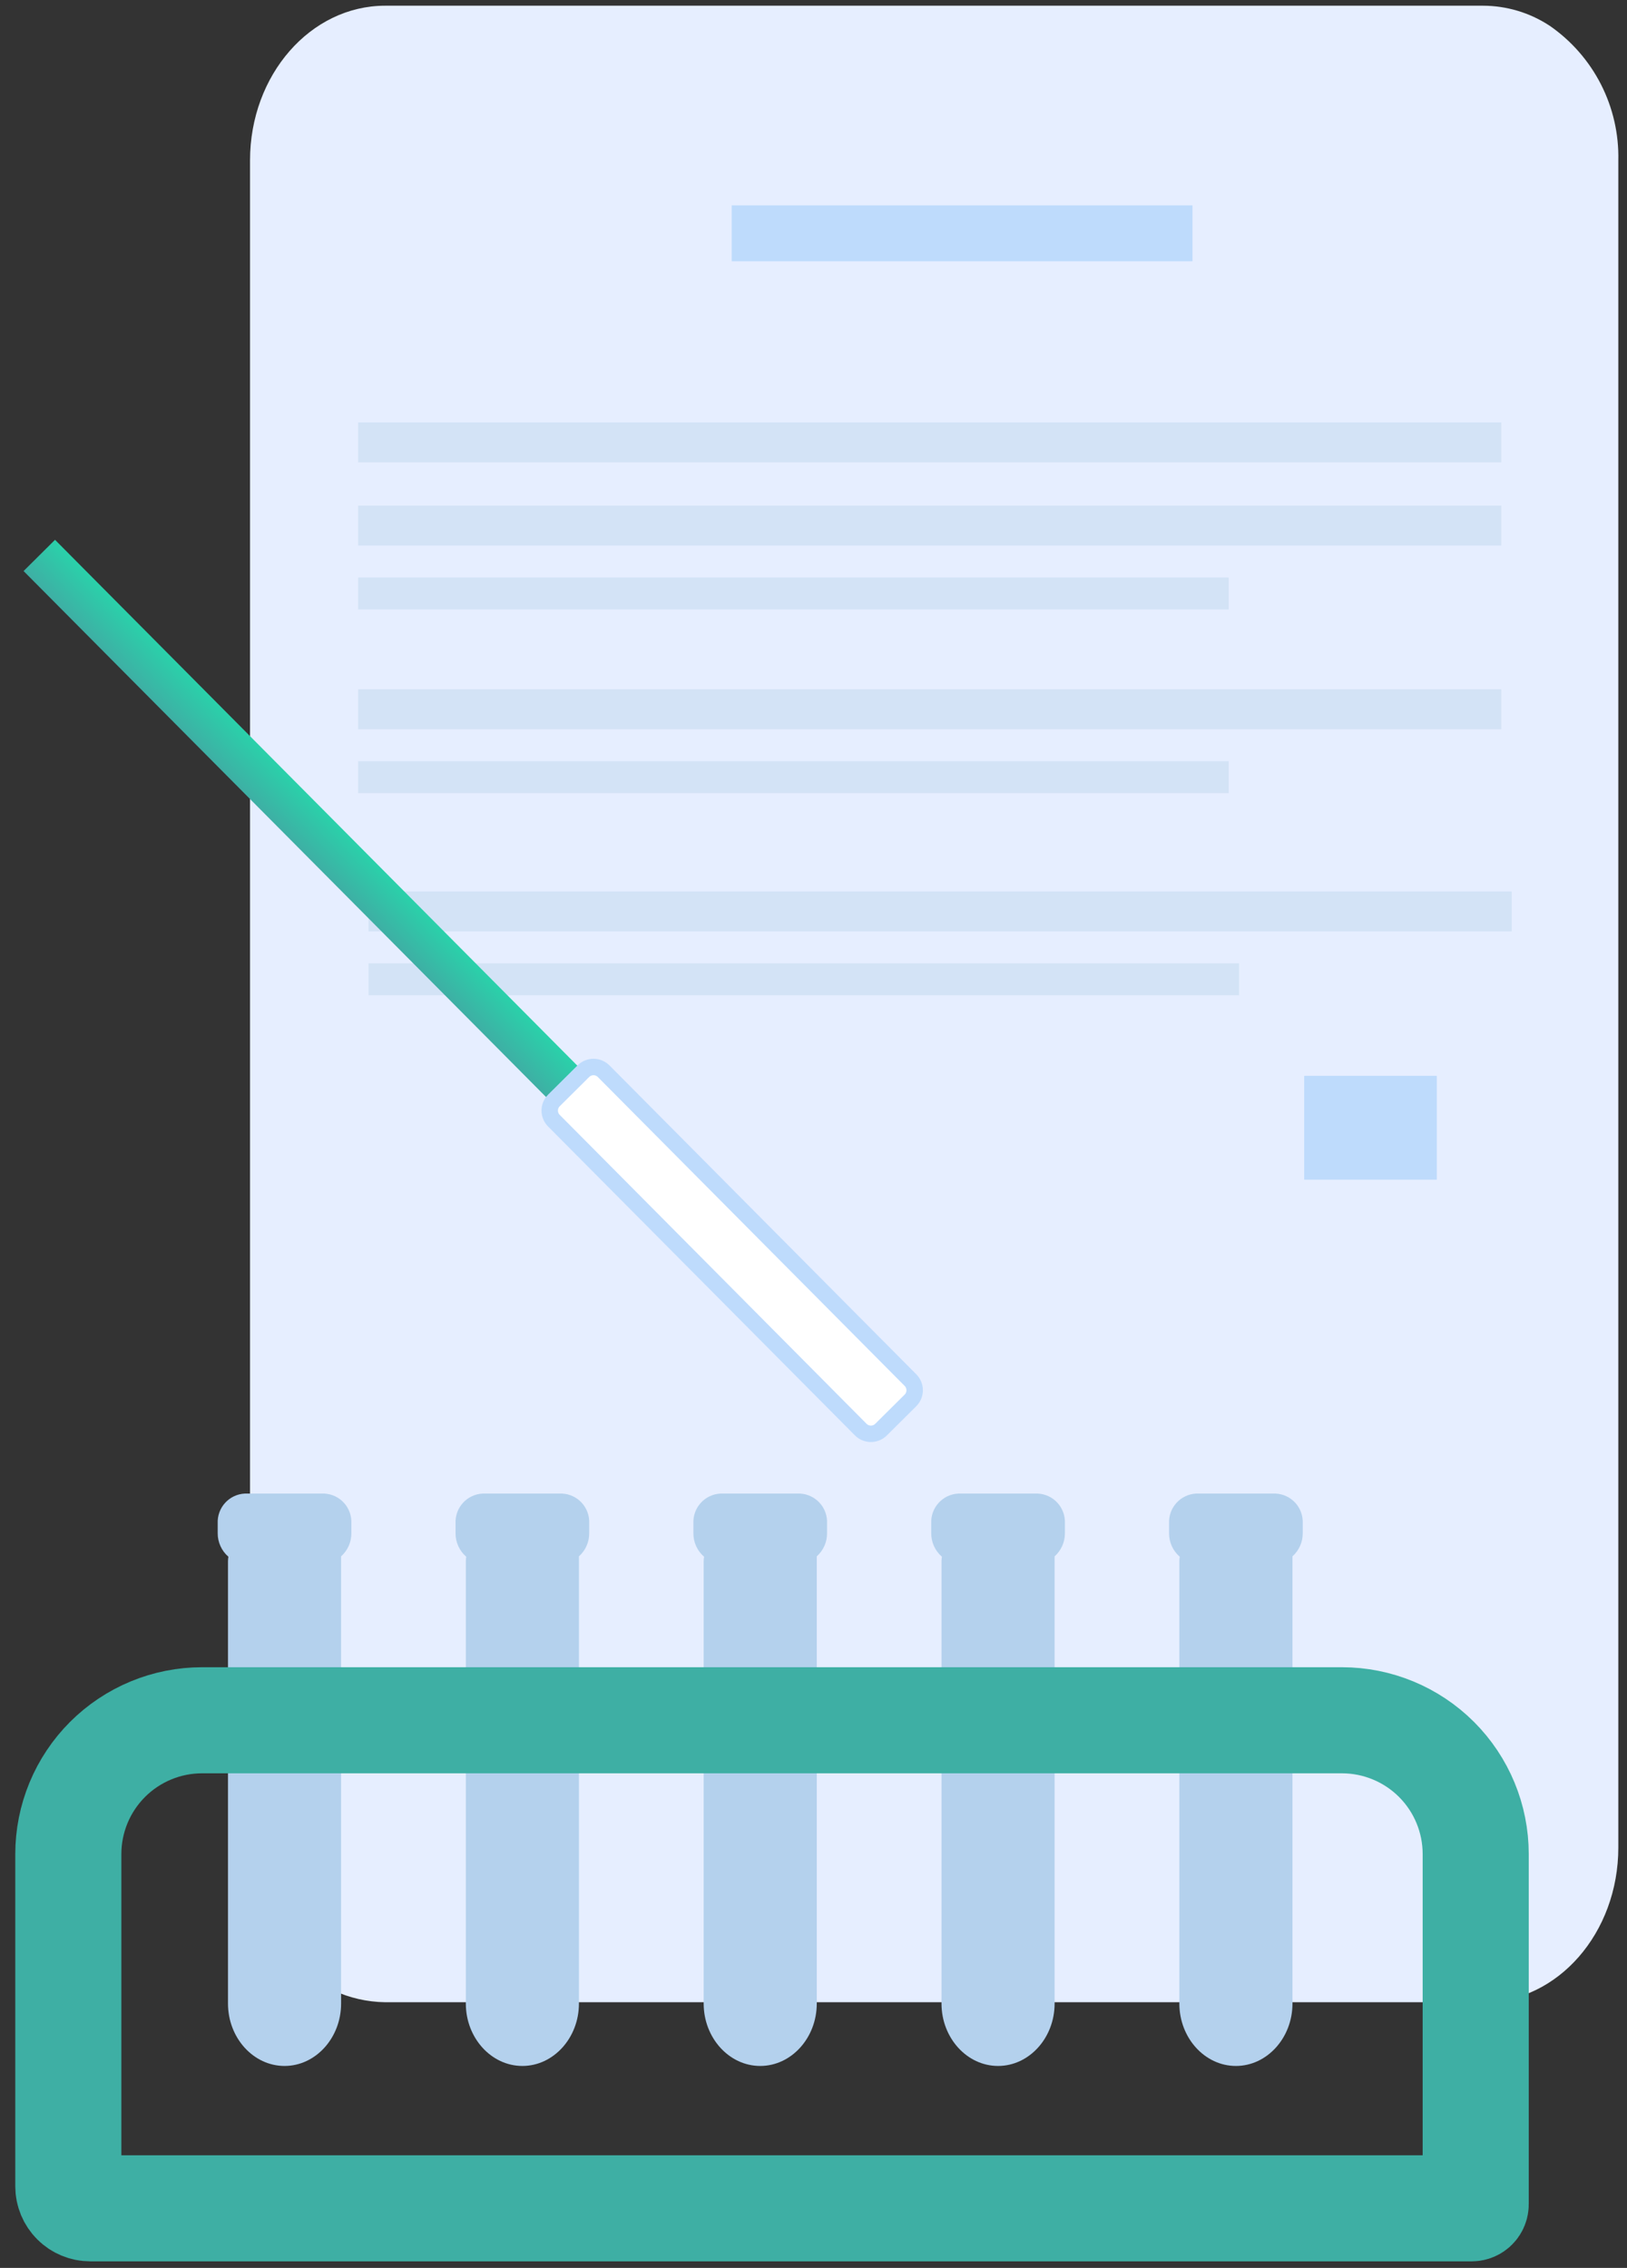 <svg width="99" height="138" viewBox="0 0 99 138" fill="none" xmlns="http://www.w3.org/2000/svg">
<rect x="0" y="0" width="99" height="138" fill="#333333" stroke="none"/>
<path d="M98.472 9.76V112.421C98.472 117.62 94.789 121.834 90.244 121.834H23.442C22.348 121.82 21.27 121.574 20.278 121.113C19.287 120.651 18.405 119.984 17.69 119.156C17.558 119.01 17.431 118.855 17.308 118.694L15.732 115.716C15.386 114.652 15.211 113.54 15.214 112.421V9.76C15.214 4.561 18.896 0.347 23.442 0.347H90.244C91.666 0.351 93.057 0.764 94.25 1.538C94.254 1.538 94.254 1.543 94.254 1.543C94.269 1.549 94.283 1.557 94.296 1.567C95.616 2.481 96.688 3.708 97.417 5.137C98.145 6.567 98.508 8.156 98.472 9.76Z" fill="#E6EEFF"/>
<path d="M72.56 12.496H44.524V15.898H72.56V12.496Z" fill="#BEDBFC"/>
<path d="M91.351 30.768H21.793V33.197H91.351V30.768Z" fill="#D3E3F6"/>
<path d="M91.351 25.703H21.793V28.133H91.351V25.703Z" fill="#D3E3F6"/>
<path d="M74.764 35.141H21.793V37.085H74.764V35.141Z" fill="#D3E3F6"/>
<path d="M91.351 41.944H21.793V44.374H91.351V41.944Z" fill="#D3E3F6"/>
<path d="M74.764 46.318H21.793V48.261H74.764V46.318Z" fill="#D3E3F6"/>
<path d="M91.983 54.244H22.426V56.674H91.983V54.244Z" fill="#D3E3F6"/>
<path d="M75.396 58.618H22.426V60.561H75.396V58.618Z" fill="#D3E3F6"/>
<path d="M87.427 65.464H79.357V71.781H87.427V65.464Z" fill="#BEDBFC"/>
<path d="M19.739 90.883H14.888C14.431 90.907 14.003 91.111 13.696 91.45C13.388 91.789 13.227 92.236 13.247 92.693V93.294C13.245 93.565 13.302 93.834 13.415 94.081C13.527 94.329 13.691 94.548 13.897 94.725C13.883 94.813 13.875 94.902 13.873 94.991V121.916C13.873 124.004 15.421 125.712 17.314 125.712C19.206 125.712 20.755 124.004 20.755 121.916V94.703C20.953 94.526 21.111 94.309 21.219 94.066C21.327 93.823 21.382 93.56 21.38 93.294V92.693C21.4 92.236 21.239 91.789 20.932 91.45C20.624 91.111 20.196 90.907 19.739 90.883Z" fill="#B4D1ED"/>
<path d="M34.211 90.883H29.361C28.904 90.907 28.475 91.111 28.168 91.45C27.861 91.789 27.699 92.236 27.719 92.693V93.294C27.717 93.565 27.774 93.834 27.887 94.081C27.999 94.329 28.164 94.548 28.369 94.725C28.356 94.813 28.348 94.902 28.345 94.991V121.916C28.345 124.004 29.893 125.712 31.786 125.712C33.678 125.712 35.227 124.004 35.227 121.916V94.703C35.425 94.526 35.584 94.309 35.691 94.066C35.799 93.823 35.854 93.56 35.852 93.294V92.693C35.873 92.236 35.711 91.789 35.404 91.45C35.097 91.111 34.668 90.907 34.211 90.883Z" fill="#B4D1ED"/>
<path d="M48.684 90.883H43.833C43.376 90.907 42.947 91.111 42.64 91.45C42.333 91.789 42.172 92.236 42.192 92.693V93.294C42.19 93.565 42.247 93.834 42.359 94.081C42.471 94.329 42.636 94.548 42.842 94.725C42.828 94.813 42.82 94.902 42.817 94.991V121.916C42.817 124.004 44.366 125.712 46.258 125.712C48.151 125.712 49.699 124.004 49.699 121.916V94.703C49.897 94.526 50.056 94.309 50.164 94.066C50.272 93.823 50.326 93.56 50.325 93.294V92.693C50.345 92.236 50.184 91.789 49.876 91.45C49.569 91.111 49.14 90.907 48.684 90.883Z" fill="#B4D1ED"/>
<path d="M77.628 90.883H72.777C72.32 90.907 71.892 91.111 71.585 91.45C71.277 91.789 71.116 92.236 71.136 92.693V93.294C71.134 93.565 71.191 93.834 71.303 94.081C71.416 94.329 71.58 94.548 71.786 94.725C71.772 94.813 71.764 94.902 71.762 94.991V121.916C71.762 124.004 73.31 125.712 75.203 125.712C77.095 125.712 78.644 124.004 78.644 121.916V94.703C78.842 94.526 79 94.309 79.108 94.066C79.216 93.823 79.271 93.56 79.269 93.294V92.693C79.289 92.236 79.128 91.789 78.821 91.45C78.513 91.111 78.085 90.907 77.628 90.883Z" fill="#B4D1ED"/>
<path d="M63.156 90.883H58.305C57.848 90.907 57.42 91.111 57.112 91.45C56.805 91.789 56.644 92.236 56.664 92.693V93.294C56.662 93.565 56.719 93.834 56.831 94.081C56.944 94.329 57.108 94.548 57.314 94.725C57.3 94.813 57.292 94.902 57.289 94.991V121.916C57.289 124.004 58.838 125.712 60.73 125.712C62.623 125.712 64.171 124.004 64.171 121.916V94.703C64.37 94.526 64.528 94.309 64.636 94.066C64.744 93.823 64.799 93.56 64.797 93.294V92.693C64.817 92.236 64.656 91.789 64.349 91.45C64.041 91.111 63.613 90.907 63.156 90.883Z" fill="#B4D1ED"/>
<path d="M3.348 32.847L1.435 34.748L38.889 72.455L40.802 70.555L3.348 32.847Z" fill="url(#paint0_linear)"/>
<path d="M35.497 65.18L33.709 66.957C33.366 67.297 33.364 67.851 33.704 68.193L52.373 86.988C52.713 87.331 53.267 87.333 53.609 86.992L55.398 85.216C55.74 84.876 55.742 84.322 55.402 83.98L36.733 65.185C36.393 64.842 35.839 64.84 35.497 65.18Z" fill="white" stroke="#BEDBFC" stroke-miterlimit="10"/>
<path d="M12.3 104.677H81.652C83.811 104.677 85.882 105.534 87.41 107.061C88.937 108.588 89.794 110.66 89.794 112.819V134.128C89.794 134.193 89.769 134.256 89.722 134.302C89.676 134.348 89.614 134.374 89.548 134.374H5.495C5.14 134.374 4.8 134.233 4.549 133.982C4.298 133.731 4.157 133.391 4.157 133.036V112.819C4.157 111.75 4.368 110.691 4.777 109.703C5.186 108.715 5.786 107.818 6.542 107.061C7.298 106.305 8.196 105.706 9.184 105.296C10.172 104.887 11.23 104.677 12.3 104.677V104.677Z" stroke="url(#paint1_linear)" stroke-width="6.455" stroke-miterlimit="10"/>
<defs>
<linearGradient id="paint0_linear" x1="20.162" y1="53.6" x2="22.076" y2="51.7" gradientUnits="userSpaceOnUse">
<stop stop-color="#3EAFA4"/>
<stop offset="1" stop-color="#2AD1AA"/>
</linearGradient>
<linearGradient id="paint1_linear" x1="4203.26" y1="7846.07" x2="18499" y2="7846.07" gradientUnits="userSpaceOnUse">
<stop stop-color="#3EAFA4"/>
<stop offset="1" stop-color="#2AD1AA"/>
</linearGradient>
</defs>
</svg>
